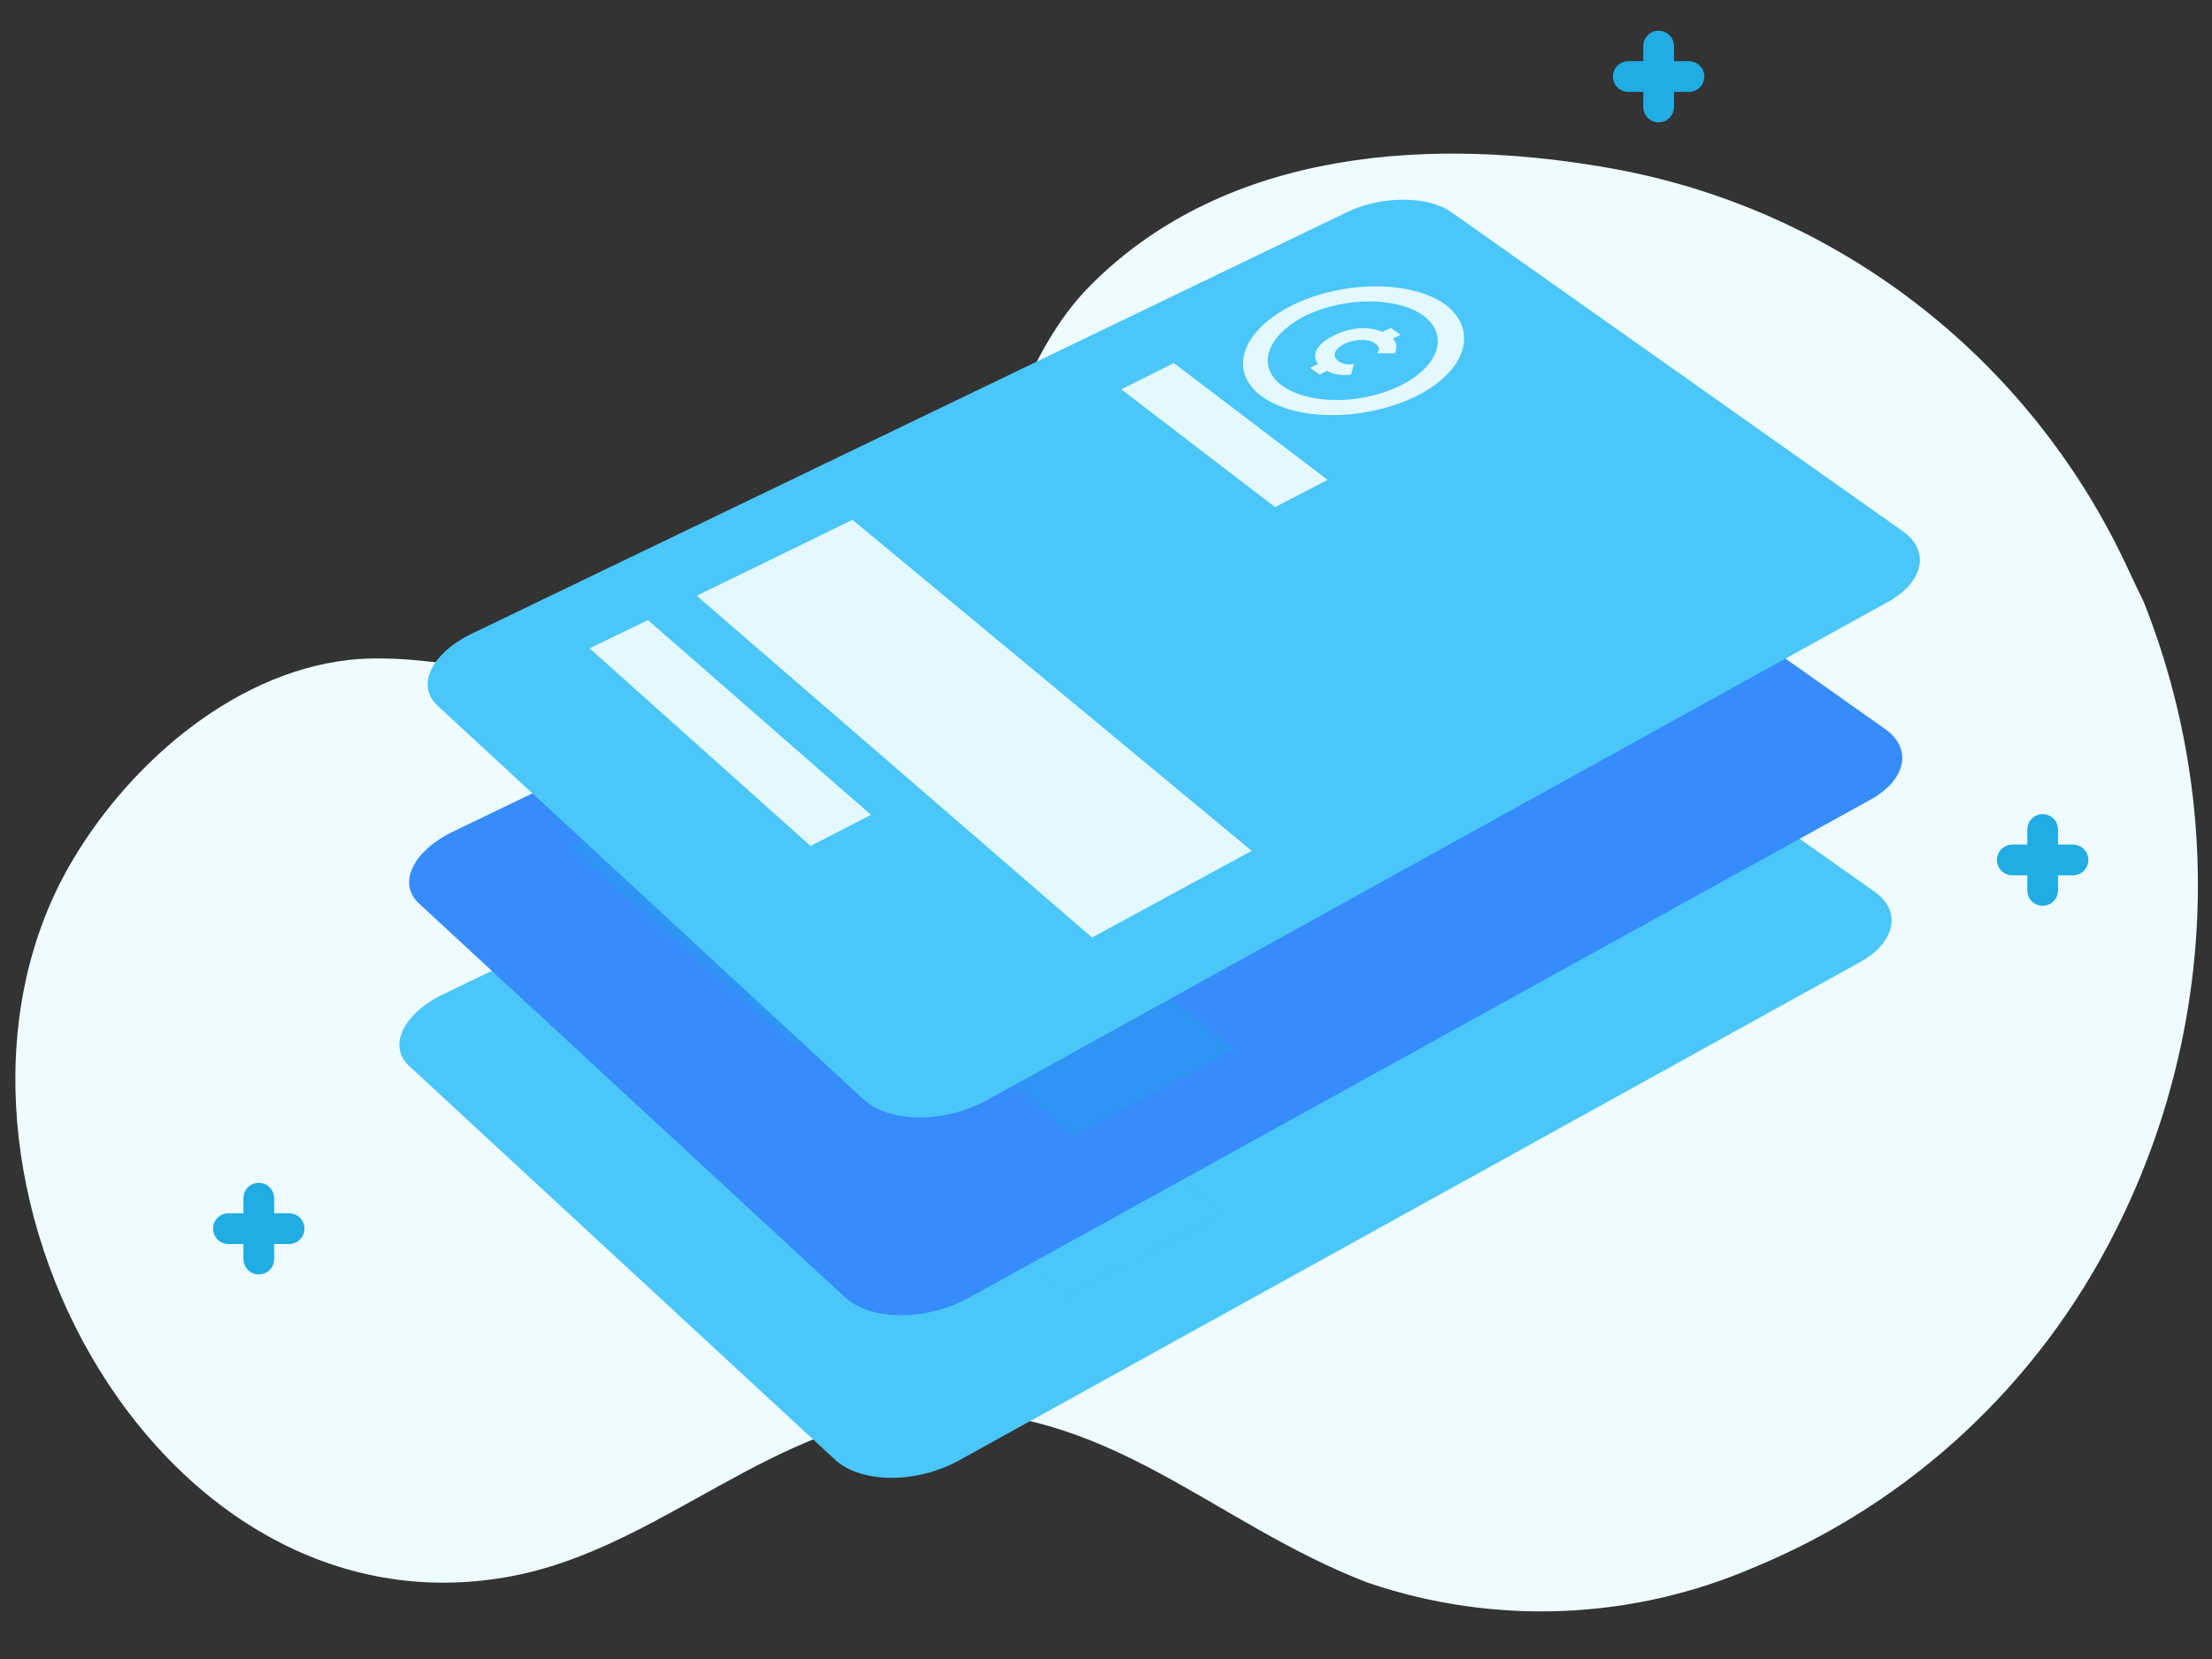 <svg width="144" height="108" viewBox="0 0 144 108" fill="none" xmlns="http://www.w3.org/2000/svg">
<rect x="0" y="0" width="144" height="108" fill="#333333" stroke="none"/>
<path d="M139.561 39.195C142.169 45.761 143.352 52.816 143.03 59.884C142.709 66.953 140.89 73.868 137.698 80.165C132.734 90.048 124.421 97.797 114.277 101.998C106.284 105.472 97.304 105.842 89.058 103.037C78.938 99.171 72.063 91.341 60.465 91.926C50.377 92.446 43.084 100.698 33.447 102.582C9.769 107.196 -6.808 75.194 4.789 55.895C8.677 49.397 15.68 43.451 23.391 42.899C29.013 42.574 34.442 44.621 40.097 44.393C44.208 44.338 48.26 43.396 51.983 41.631C55.706 39.867 59.014 37.319 61.686 34.159C65.669 29.448 66.569 23.015 70.97 18.596C79.902 9.597 93.459 8.85 105.25 11.026C112.107 12.308 118.586 15.15 124.196 19.338C129.807 23.526 134.402 28.95 137.633 35.199C138.308 36.498 138.886 37.83 139.561 39.195Z" fill="#EEFBFF"/>
<path fill-rule="evenodd" clip-rule="evenodd" d="M16.847 77.001C17.399 77.001 17.847 77.449 17.847 78.001V81.967C17.847 82.519 17.399 82.967 16.847 82.967C16.294 82.967 15.847 82.519 15.847 81.967V78.001C15.847 77.449 16.294 77.001 16.847 77.001Z" fill="#21ACE3"/>
<path fill-rule="evenodd" clip-rule="evenodd" d="M13.871 79.984C13.871 79.432 14.319 78.984 14.871 78.984H18.821C19.374 78.984 19.821 79.432 19.821 79.984C19.821 80.537 19.374 80.984 18.821 80.984H14.871C14.319 80.984 13.871 80.537 13.871 79.984Z" fill="#21ACE3"/>
<path fill-rule="evenodd" clip-rule="evenodd" d="M132.976 53C133.528 53 133.976 53.448 133.976 54V57.966C133.976 58.518 133.528 58.966 132.976 58.966C132.423 58.966 131.976 58.518 131.976 57.966V54C131.976 53.448 132.423 53 132.976 53Z" fill="#21ACE3"/>
<path fill-rule="evenodd" clip-rule="evenodd" d="M130 55.983C130 55.431 130.448 54.983 131 54.983H134.95C135.503 54.983 135.95 55.431 135.95 55.983C135.95 56.535 135.503 56.983 134.95 56.983H131C130.448 56.983 130 56.535 130 55.983Z" fill="#21ACE3"/>
<path fill-rule="evenodd" clip-rule="evenodd" d="M107.976 2C108.528 2 108.976 2.448 108.976 3V6.966C108.976 7.518 108.528 7.966 107.976 7.966C107.423 7.966 106.976 7.518 106.976 6.966V3C106.976 2.448 107.423 2 107.976 2Z" fill="#21ACE3"/>
<path fill-rule="evenodd" clip-rule="evenodd" d="M105 4.983C105 4.431 105.448 3.983 106 3.983H109.95C110.503 3.983 110.95 4.431 110.95 4.983C110.95 5.535 110.503 5.983 109.95 5.983H106C105.448 5.983 105 5.535 105 4.983Z" fill="#21ACE3"/>
<path d="M92.638 37.272L122.05 58.063C123.825 59.331 123.381 61.359 121.099 62.627L62.529 95.018C59.74 96.603 56.063 96.603 54.352 95.018L26.652 69.41C25.194 68.079 26.271 65.923 28.997 64.656L85.856 37.272C88.011 36.194 91.117 36.194 92.638 37.272Z" fill="#4AC6F8"/>
<path opacity="0.2" d="M90.293 49.316C86.933 50.964 82.433 50.964 80.214 49.316C77.996 47.668 78.947 45.005 82.306 43.358C85.602 41.773 89.976 41.773 92.195 43.358C94.413 45.005 93.589 47.604 90.293 49.316Z" fill="white"/>
<path opacity="0.3" d="M89.343 48.619C86.807 49.887 83.321 49.887 81.609 48.619C79.898 47.351 80.659 45.323 83.194 44.055C85.73 42.851 89.089 42.851 90.801 44.055C92.512 45.26 91.878 47.351 89.343 48.619Z" fill="white"/>
<path opacity="0.55" d="M87.63 45.893C87.883 46.083 87.947 46.273 87.757 46.527H88.897C89.024 46.273 89.088 45.893 88.771 45.576L89.278 45.323L88.644 44.879L88.073 45.133C87.186 44.752 85.982 44.816 84.904 45.386C83.826 45.893 83.446 46.654 83.89 47.224L83.383 47.478L84.017 47.922L84.46 47.668C84.968 47.922 85.538 47.985 86.045 47.922L86.235 47.224C85.855 47.288 85.475 47.224 85.221 47.034C84.777 46.717 84.968 46.21 85.665 45.893C86.425 45.576 87.186 45.576 87.63 45.893Z" fill="white"/>
<path opacity="0.3" d="M69.248 84.496L43.513 62.31L53.655 57.366L79.58 78.918L69.248 84.496Z" fill="#4AC6F8"/>
<path opacity="0.3" d="M50.929 78.537L36.477 65.733L40.343 63.831L54.796 76.509L50.929 78.537Z" fill="white"/>
<path opacity="0.3" d="M81.102 56.541L71.15 48.808L74.573 47.097L84.589 54.767L81.102 56.541Z" fill="white"/>
<path d="M93.335 26.687L122.747 47.478C124.522 48.745 124.078 50.774 121.796 52.042L63.163 84.433C60.374 86.017 56.697 86.017 54.986 84.433L27.285 58.824C25.828 57.493 26.905 55.338 29.631 54.07L86.49 26.687C88.708 25.609 91.751 25.609 93.335 26.687Z" fill="#368CFB"/>
<path opacity="0.2" d="M90.989 38.73C87.63 40.379 83.129 40.379 80.91 38.73C78.692 37.082 79.643 34.42 83.002 32.772C86.299 31.187 90.672 31.187 92.891 32.772C95.109 34.42 94.285 37.019 90.989 38.73Z" fill="#E4F8FF"/>
<path opacity="0.3" d="M90.039 38.034C87.504 39.301 84.017 39.301 82.306 38.034C80.594 36.766 81.355 34.737 83.89 33.47C86.426 32.265 89.785 32.265 91.497 33.47C93.208 34.674 92.575 36.766 90.039 38.034Z" fill="#E4F8FF"/>
<path opacity="0.55" d="M88.327 35.308C88.581 35.498 88.644 35.688 88.454 35.941H89.595C89.722 35.688 89.785 35.308 89.468 34.991L89.975 34.737L89.341 34.294L88.771 34.547C87.883 34.167 86.679 34.23 85.601 34.801C84.524 35.308 84.144 36.068 84.587 36.639L84.08 36.892L84.714 37.336L85.158 37.083C85.665 37.336 86.235 37.4 86.742 37.336L86.933 36.639C86.552 36.702 86.172 36.639 85.918 36.449C85.475 36.132 85.665 35.625 86.362 35.308C87.123 34.991 87.883 34.991 88.327 35.308Z" fill="#E4F8FF"/>
<path opacity="0.3" d="M69.882 73.91L44.21 51.724L54.289 46.78L80.278 68.332L69.882 73.91Z" fill="#21ACE3"/>
<path opacity="0.3" d="M51.626 67.952L37.174 55.148L41.041 53.246L55.493 65.924L51.626 67.952Z" fill="#21ACE3"/>
<path opacity="0.3" d="M81.799 45.956L71.784 38.223L75.27 36.511L85.286 44.181L81.799 45.956Z" fill="#E4F8FF"/>
<path d="M94.48 13.808L123.892 34.599C125.667 35.867 125.223 37.895 122.941 39.163L64.371 71.554C61.582 73.139 57.905 73.139 56.194 71.554L28.493 45.946C27.035 44.615 28.113 42.459 30.839 41.192L87.698 13.808C89.916 12.731 92.959 12.731 94.48 13.808Z" fill="#4AC6F8"/>
<path d="M92.197 25.788C88.838 27.436 84.337 27.436 82.119 25.788C79.9 24.14 80.851 21.478 84.21 19.83C87.507 18.245 91.88 18.245 94.099 19.83C96.254 21.478 95.493 24.14 92.197 25.788Z" fill="#E4F8FF"/>
<path d="M91.183 25.091C88.647 26.358 85.161 26.358 83.449 25.091C81.738 23.823 82.498 21.795 85.034 20.527C87.569 19.322 90.929 19.322 92.64 20.527C94.352 21.795 93.718 23.823 91.183 25.091Z" fill="#4AC6F8"/>
<path d="M89.535 22.365C89.789 22.555 89.852 22.746 89.662 22.999H90.803C90.93 22.746 90.993 22.365 90.676 22.048L91.183 21.795L90.549 21.351L89.979 21.605C89.091 21.224 87.887 21.288 86.809 21.858C85.732 22.365 85.352 23.126 85.795 23.696L85.288 23.95L85.922 24.394L86.366 24.14C86.873 24.394 87.443 24.457 87.95 24.394L88.141 23.696C87.76 23.76 87.38 23.696 87.126 23.506C86.683 23.189 86.873 22.682 87.57 22.365C88.267 22.048 89.091 22.048 89.535 22.365Z" fill="#E4F8FF"/>
<path d="M71.09 61.033L45.355 38.784L55.496 33.839L81.486 55.391L71.09 61.033Z" fill="#E4F8FF"/>
<path d="M52.771 55.074L38.382 42.206L42.185 40.368L56.701 53.045L52.771 55.074Z" fill="#E4F8FF"/>
<path d="M83.007 33.014L72.991 25.344L76.414 23.633L86.429 31.239L83.007 33.014Z" fill="#E4F8FF"/>
</svg>
